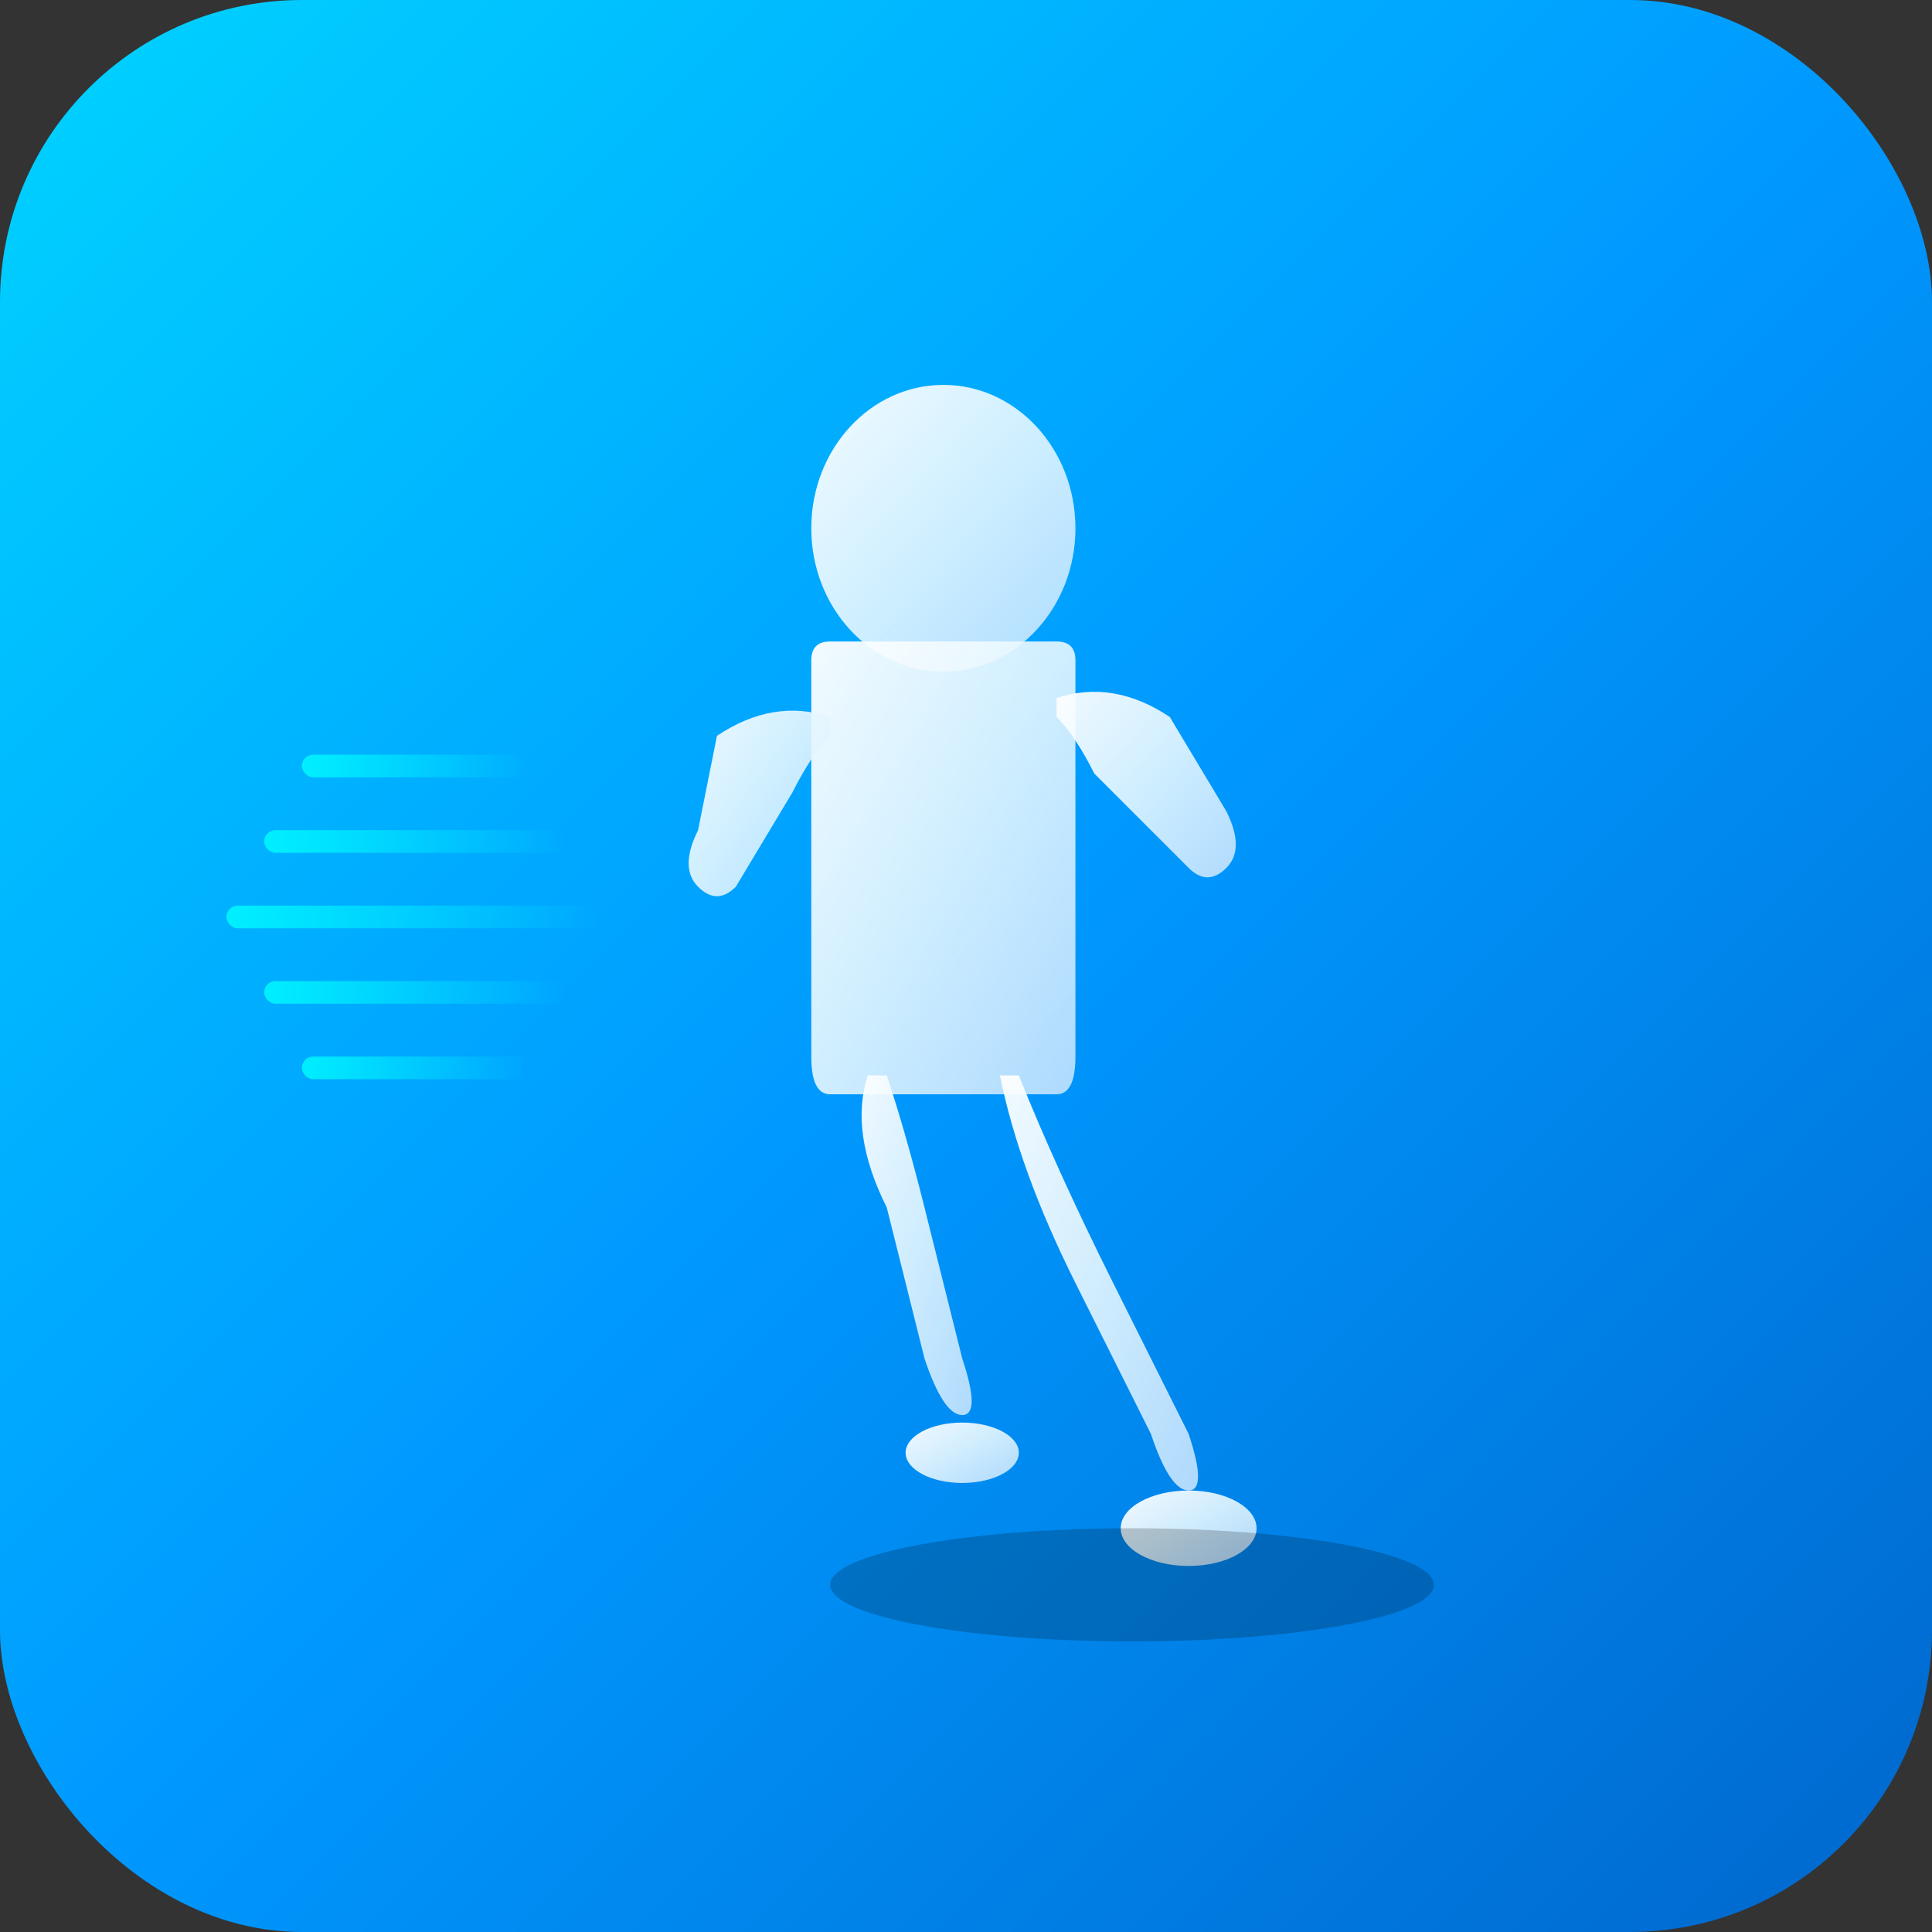 <svg width="512" height="512" viewBox="0 0 512 512" fill="none" xmlns="http://www.w3.org/2000/svg">
  <rect x="0" y="0" width="512" height="512" fill="#333333" stroke="none"/>
  <!-- Fondo con gradiente -->
  <rect width="512" height="512" rx="80" fill="url(#gradient)" />
  
  <!-- Definiciones de gradientes -->
  <defs>
    <linearGradient id="gradient" x1="0%" y1="0%" x2="100%" y2="100%">
      <stop offset="0%" style="stop-color:#00D4FF;stop-opacity:1" />
      <stop offset="50%" style="stop-color:#0099FF;stop-opacity:1" />
      <stop offset="100%" style="stop-color:#0066CC;stop-opacity:1" />
    </linearGradient>
    
    <linearGradient id="runner-gradient" x1="0%" y1="0%" x2="100%" y2="100%">
      <stop offset="0%" style="stop-color:#FFFFFF;stop-opacity:0.95" />
      <stop offset="50%" style="stop-color:#E6F7FF;stop-opacity:0.9" />
      <stop offset="100%" style="stop-color:#CCE7FF;stop-opacity:0.85" />
    </linearGradient>
    
    <linearGradient id="speed-lines" x1="0%" y1="50%" x2="100%" y2="50%">
      <stop offset="0%" style="stop-color:#00FFFF;stop-opacity:0.8" />
      <stop offset="100%" style="stop-color:#00FFFF;stop-opacity:0" />
    </linearGradient>
  </defs>
  
  <!-- Líneas de velocidad -->
  <rect x="80" y="200" width="60" height="6" rx="3" fill="url(#speed-lines)" />
  <rect x="70" y="220" width="80" height="6" rx="3" fill="url(#speed-lines)" />
  <rect x="60" y="240" width="100" height="6" rx="3" fill="url(#speed-lines)" />
  <rect x="70" y="260" width="80" height="6" rx="3" fill="url(#speed-lines)" />
  <rect x="80" y="280" width="60" height="6" rx="3" fill="url(#speed-lines)" />
  
  <!-- Figura del runner -->
  <g transform="translate(200,100)" fill="url(#runner-gradient)">
    <!-- Cabeza -->
    <ellipse cx="50" cy="40" rx="35" ry="38" />
    
    <!-- Torso -->
    <path d="M 15 75 Q 15 70 20 70 L 80 70 Q 85 70 85 75 L 85 180 Q 85 190 80 190 L 20 190 Q 15 190 15 180 Z" />
    
    <!-- Brazo izquierdo (hacia atrás) -->
    <path d="M 20 90 Q 5 85 -10 95 L -15 120 Q -20 130 -15 135 Q -10 140 -5 135 L 10 110 Q 15 100 20 95 Z" />
    
    <!-- Brazo derecho (hacia adelante) -->
    <path d="M 80 85 Q 95 80 110 90 L 125 115 Q 130 125 125 130 Q 120 135 115 130 L 90 105 Q 85 95 80 90 Z" />
    
    <!-- Pierna izquierda (elevada) -->
    <path d="M 30 185 Q 25 200 35 220 L 45 260 Q 50 275 55 275 Q 60 275 55 260 L 45 220 Q 40 200 35 185 Z" />
    
    <!-- Pierna derecha (extendida) -->
    <path d="M 65 185 Q 70 210 85 240 L 105 280 Q 110 295 115 295 Q 120 295 115 280 L 95 240 Q 80 210 70 185 Z" />
    
    <!-- Pie izquierdo -->
    <ellipse cx="55" cy="285" rx="15" ry="8" />
    
    <!-- Pie derecho -->
    <ellipse cx="115" cy="305" rx="18" ry="10" />
  </g>
  
  <!-- Efecto de sombra/movimiento -->
  <ellipse cx="300" cy="420" rx="80" ry="15" fill="rgba(0,0,0,0.2)" />
</svg>
